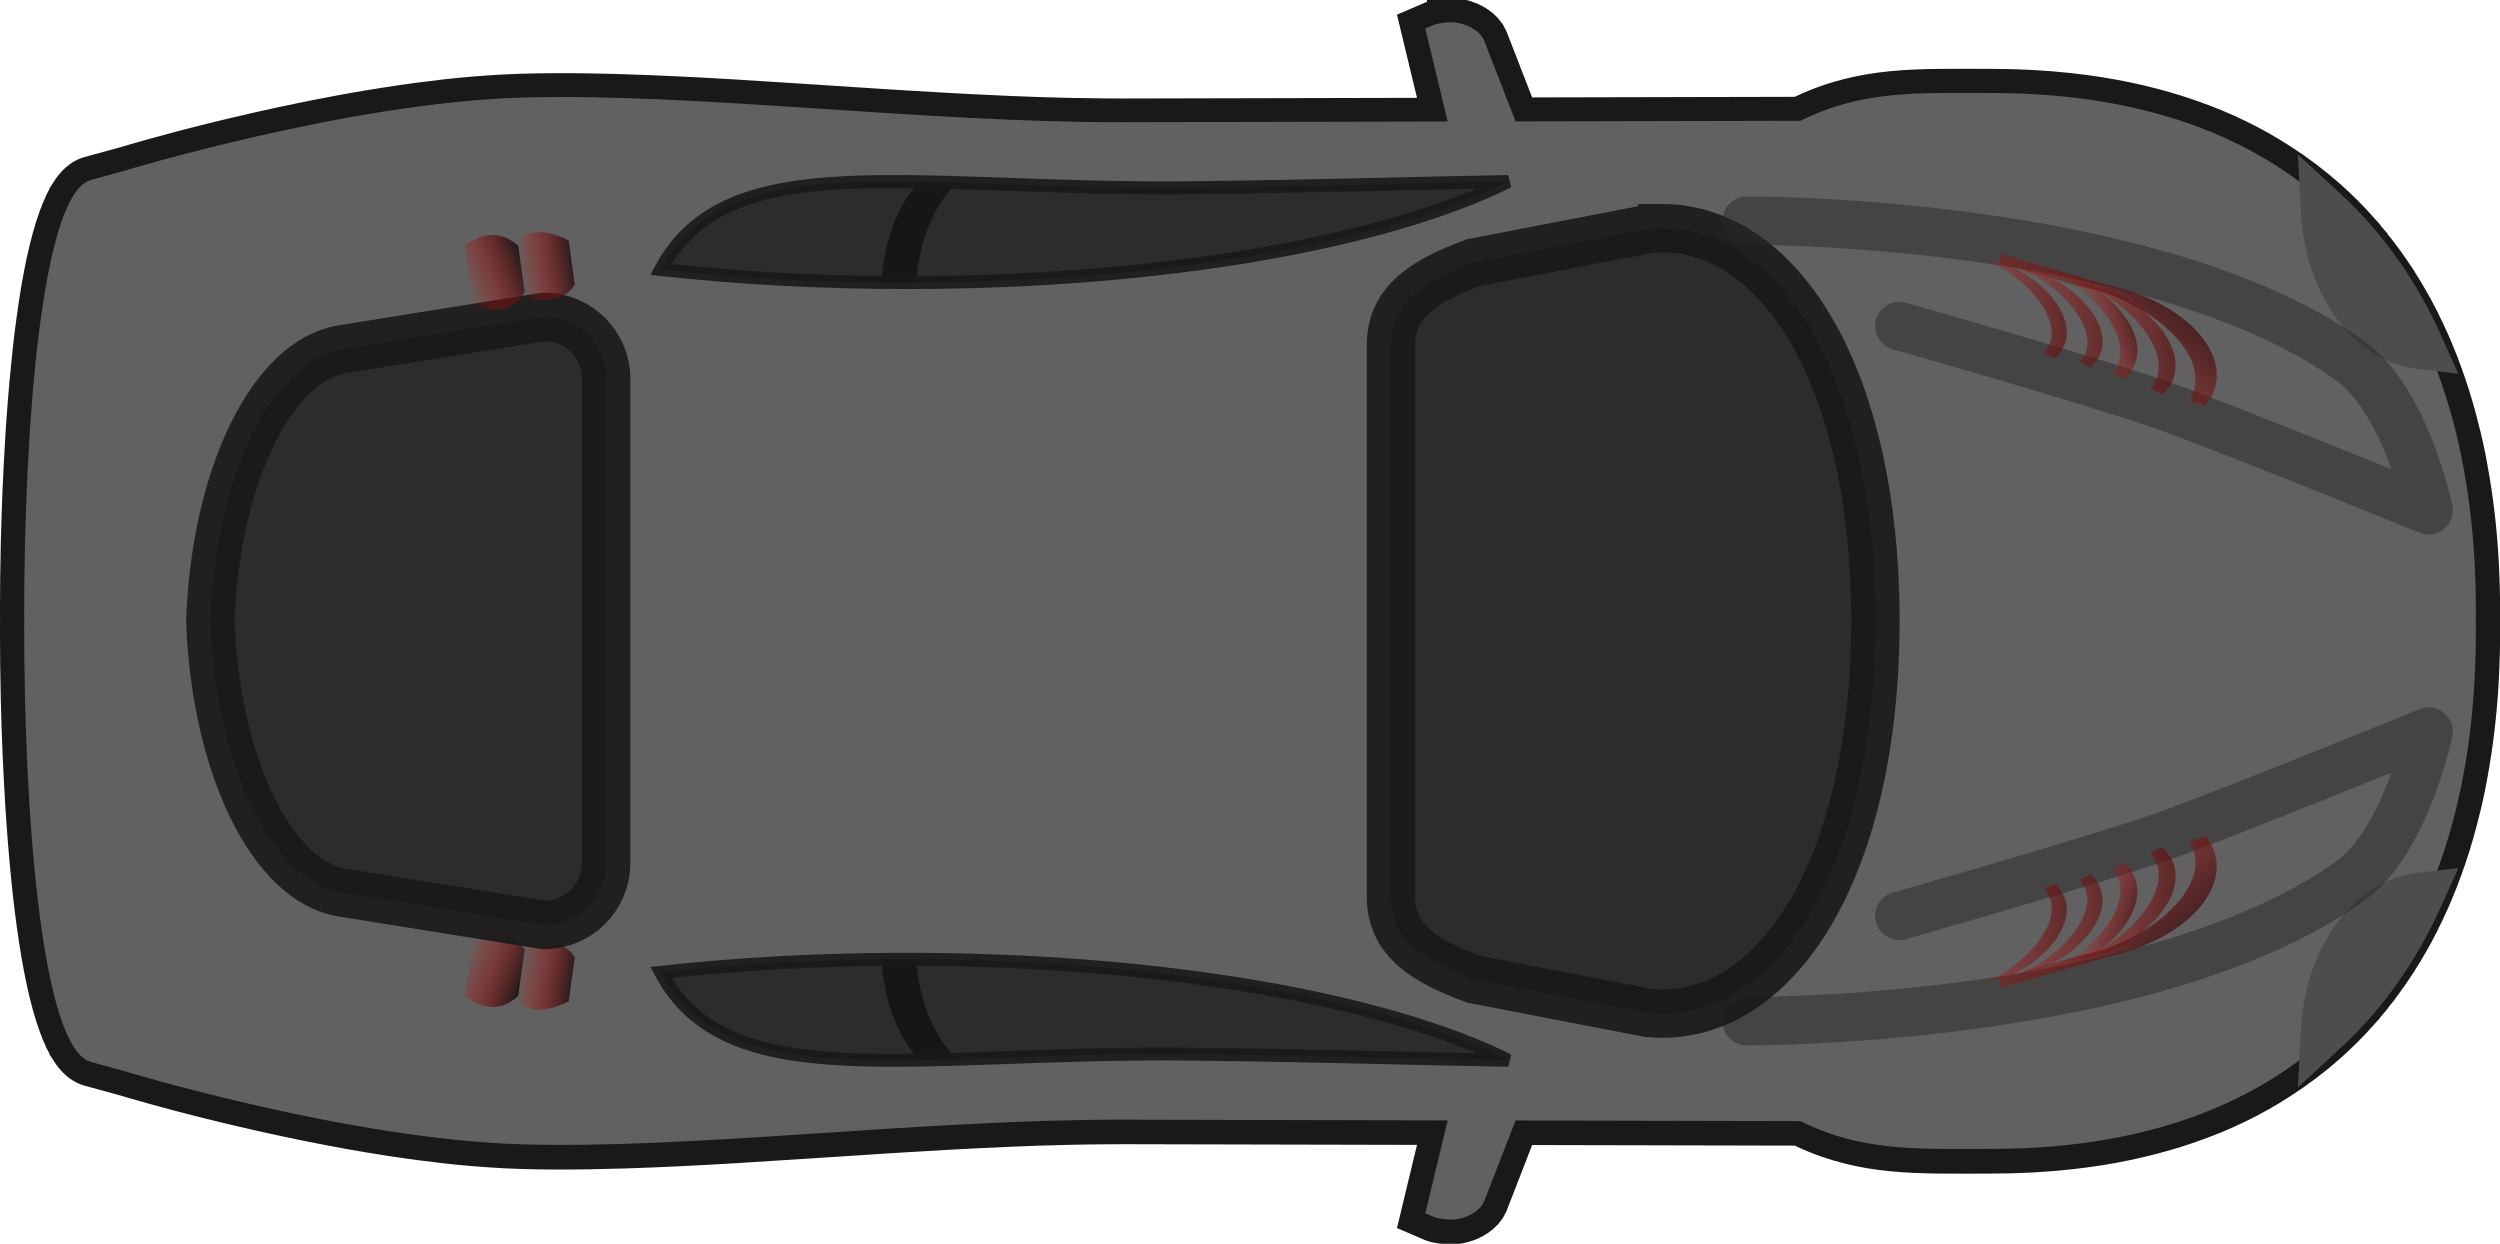 <svg version="1.1" xmlns="http://www.w3.org/2000/svg" xmlns:xlink="http://www.w3.org/1999/xlink" width="77.499" height="38.557" viewBox="0,0,77.499,38.557"><defs><linearGradient x1="267.858" y1="189.206" x2="265.995" y2="188.593" gradientUnits="userSpaceOnUse" id="color-1"><stop offset="0" stop-color="#1a1a1a"/><stop offset="1" stop-color="#f30000" stop-opacity="0"/></linearGradient><linearGradient x1="270.246" y1="188.13" x2="269.3" y2="188.135" gradientUnits="userSpaceOnUse" id="color-2"><stop offset="0" stop-color="#1a1a1a"/><stop offset="1" stop-color="#f30000" stop-opacity="0"/></linearGradient><linearGradient x1="270.1" y1="188.751" x2="264.945" y2="188.302" gradientUnits="userSpaceOnUse" id="color-3"><stop offset="0" stop-color="#1a1a1a"/><stop offset="1" stop-color="#f30000" stop-opacity="0"/></linearGradient><linearGradient x1="270.99" y1="189.258" x2="269.908" y2="188.694" gradientUnits="userSpaceOnUse" id="color-4"><stop offset="0" stop-color="#1a1a1a"/><stop offset="1" stop-color="#f30000" stop-opacity="0"/></linearGradient><linearGradient x1="269.663" y1="190.034" x2="266.07" y2="185.938" gradientUnits="userSpaceOnUse" id="color-5"><stop offset="0" stop-color="#1a1a1a"/><stop offset="1" stop-color="#f30000" stop-opacity="0"/></linearGradient><linearGradient x1="268.478" y1="188.717" x2="262.542" y2="188.806" gradientUnits="userSpaceOnUse" id="color-6"><stop offset="0" stop-color="#1a1a1a"/><stop offset="1" stop-color="#f30000" stop-opacity="0"/></linearGradient><linearGradient x1="266.794" y1="189.66" x2="261.925" y2="189.373" gradientUnits="userSpaceOnUse" id="color-7"><stop offset="0" stop-color="#1a1a1a"/><stop offset="1" stop-color="#f30000" stop-opacity="0"/></linearGradient><linearGradient x1="217.516" y1="191.114" x2="215.659" y2="190.38" gradientUnits="userSpaceOnUse" id="color-8"><stop offset="0" stop-color="#1a1a1a"/><stop offset="1" stop-color="#f30000" stop-opacity="0"/></linearGradient><linearGradient x1="219.068" y1="191.283" x2="217.301" y2="190.996" gradientUnits="userSpaceOnUse" id="color-9"><stop offset="0" stop-color="#1a1a1a"/><stop offset="1" stop-color="#f30000" stop-opacity="0"/></linearGradient><linearGradient x1="267.858" y1="170.735" x2="265.995" y2="171.347" gradientUnits="userSpaceOnUse" id="color-10"><stop offset="0" stop-color="#1a1a1a"/><stop offset="1" stop-color="#f30000" stop-opacity="0"/></linearGradient><linearGradient x1="270.246" y1="171.81" x2="269.3" y2="171.805" gradientUnits="userSpaceOnUse" id="color-11"><stop offset="0" stop-color="#1a1a1a"/><stop offset="1" stop-color="#f30000" stop-opacity="0"/></linearGradient><linearGradient x1="270.1" y1="171.189" x2="264.945" y2="171.638" gradientUnits="userSpaceOnUse" id="color-12"><stop offset="0" stop-color="#1a1a1a"/><stop offset="1" stop-color="#f30000" stop-opacity="0"/></linearGradient><linearGradient x1="270.99" y1="170.682" x2="269.908" y2="171.247" gradientUnits="userSpaceOnUse" id="color-13"><stop offset="0" stop-color="#1a1a1a"/><stop offset="1" stop-color="#f30000" stop-opacity="0"/></linearGradient><linearGradient x1="269.663" y1="169.907" x2="266.07" y2="174.002" gradientUnits="userSpaceOnUse" id="color-14"><stop offset="0" stop-color="#1a1a1a"/><stop offset="1" stop-color="#f30000" stop-opacity="0"/></linearGradient><linearGradient x1="268.478" y1="171.224" x2="262.542" y2="171.134" gradientUnits="userSpaceOnUse" id="color-15"><stop offset="0" stop-color="#1a1a1a"/><stop offset="1" stop-color="#f30000" stop-opacity="0"/></linearGradient><linearGradient x1="266.794" y1="170.28" x2="261.925" y2="170.567" gradientUnits="userSpaceOnUse" id="color-16"><stop offset="0" stop-color="#1a1a1a"/><stop offset="1" stop-color="#f30000" stop-opacity="0"/></linearGradient><linearGradient x1="217.516" y1="168.827" x2="215.659" y2="169.56" gradientUnits="userSpaceOnUse" id="color-17"><stop offset="0" stop-color="#1a1a1a"/><stop offset="1" stop-color="#f30000" stop-opacity="0"/></linearGradient><linearGradient x1="219.068" y1="168.657" x2="217.301" y2="168.944" gradientUnits="userSpaceOnUse" id="color-18"><stop offset="0" stop-color="#1a1a1a"/><stop offset="1" stop-color="#f30000" stop-opacity="0"/></linearGradient></defs><g transform="translate(-201.25,-160.722)"><g data-paper-data="{&quot;isPaintingLayer&quot;:true}" fill-rule="nonzero" stroke-dasharray="" stroke-dashoffset="0" style="mix-blend-mode: normal"><path d="M246.234,161.412v0c0.068,-0 0.141,0.006 0.216,0.02c0.025,0.005 0.05,0.011 0.075,0.018c0.024,0.006 0.051,0.013 0.075,0.02c0.05,0.016 0.102,0.034 0.151,0.055c0.146,0.064 0.284,0.155 0.384,0.266c0.001,0.001 0.002,0.002 0.003,0.003c0.05,0.056 0.089,0.117 0.118,0.183l0.977,2.516l8.832,-0.02c0.06,-0.03 0.119,-0.06 0.178,-0.088c0.239,-0.112 0.475,-0.209 0.71,-0.291c0.117,-0.041 0.234,-0.078 0.351,-0.113c0.41,-0.121 0.818,-0.205 1.233,-0.261c0.237,-0.032 0.476,-0.056 0.718,-0.073c0.121,-0.009 0.244,-0.014 0.367,-0.02c0.246,-0.011 0.493,-0.017 0.748,-0.02c0.51,-0.006 1.043,0 1.607,0c0.836,0 1.633,0.043 2.393,0.126c0.304,0.033 0.602,0.072 0.894,0.118c0.584,0.092 1.143,0.21 1.68,0.351c0.134,0.035 0.268,0.072 0.399,0.11c0.394,0.115 0.772,0.243 1.14,0.384c0.123,0.047 0.244,0.093 0.364,0.143c0.239,0.1 0.473,0.205 0.7,0.316c0.114,0.055 0.228,0.113 0.339,0.171c0.222,0.116 0.439,0.239 0.65,0.367c0.106,0.064 0.209,0.13 0.311,0.196c0.514,0.331 0.993,0.693 1.439,1.087c0.356,0.315 0.691,0.649 1.004,1.002c0,0 -0,0.002 0,0.003c0.078,0.088 0.156,0.176 0.231,0.266c0,0 -0,0.002 0,0.003c0.075,0.09 0.151,0.181 0.223,0.274c0,0 -0,0.002 0,0.003c0.219,0.278 0.427,0.564 0.623,0.861c0,0.001 -0,0.002 0,0.003c0.065,0.099 0.131,0.198 0.193,0.299c0,0.001 -0,0.002 0,0.003c0.188,0.304 0.367,0.615 0.532,0.936c0,0.001 -0,0.002 0,0.003c0.055,0.107 0.108,0.215 0.161,0.324c0,0.001 -0,0.002 0,0.003c0.052,0.109 0.106,0.218 0.156,0.329c0,0.001 -0,0.002 0,0.003c0.1,0.222 0.196,0.446 0.286,0.675c0,0.001 -0,0.002 0,0.003c0.045,0.114 0.088,0.23 0.131,0.346c0,0.001 -0,0.002 0,0.003c0.043,0.116 0.085,0.234 0.126,0.351c0.04,0.118 0.08,0.237 0.118,0.356c0,0.001 -0,0.002 0,0.003c0.038,0.12 0.075,0.24 0.11,0.362c0,0.001 -0,0.002 0,0.003c0.035,0.121 0.07,0.244 0.103,0.367c0,0.001 -0,0.002 0,0.003c0.099,0.37 0.19,0.748 0.269,1.132v0.003c0.026,0.128 0.049,0.257 0.073,0.387v0.003c0.167,0.909 0.278,1.853 0.334,2.829c0,0.001 -0,0.002 0,0.003c0.008,0.139 0.014,0.279 0.02,0.419c0,0.001 -0,0.002 0,0.003c0.011,0.281 0.02,0.563 0.023,0.849c0,0.001 -0,0.002 0,0.003c0.001,0.143 0.001,0.287 0,0.432c0,0.051 -0.002,0.102 -0.002,0.153c0.001,0.051 0.002,0.102 0.002,0.153c0.001,0.144 0.001,0.289 0,0.432c-0,0.001 0,0.002 0,0.003c-0.003,0.286 -0.011,0.568 -0.023,0.849c-0,0.001 0,0.002 0,0.003c-0.006,0.14 -0.012,0.28 -0.02,0.419c-0,0.001 0,0.002 0,0.003c-0.056,0.977 -0.167,1.92 -0.334,2.829v0.003c-0.024,0.129 -0.047,0.259 -0.073,0.387v0.003c-0.078,0.385 -0.169,0.762 -0.269,1.132c-0,0.001 0,0.002 0,0.003c-0.033,0.123 -0.068,0.245 -0.103,0.367c-0,0.001 0,0.002 0,0.003c-0.035,0.121 -0.073,0.242 -0.11,0.362c-0,0.001 0,0.002 0,0.003c-0.038,0.12 -0.078,0.239 -0.118,0.356c-0.04,0.118 -0.083,0.235 -0.126,0.351c-0,0.001 0,0.002 0,0.003c-0.043,0.116 -0.086,0.232 -0.131,0.346c-0,0.001 0,0.002 0,0.003c-0.09,0.229 -0.186,0.453 -0.286,0.675c-0,0.001 0,0.002 0,0.003c-0.05,0.111 -0.103,0.22 -0.156,0.329c-0,0.001 0,0.002 0,0.003c-0.052,0.109 -0.106,0.217 -0.161,0.324c-0,0.001 0,0.002 0,0.003c-0.165,0.322 -0.344,0.633 -0.532,0.936c-0,0.001 0,0.002 0,0.003c-0.062,0.101 -0.128,0.2 -0.193,0.299c-0,0.001 0,0.002 0,0.003c-0.196,0.297 -0.404,0.583 -0.623,0.861c-0,0.001 0,0.002 0,0.003c-0.073,0.092 -0.148,0.184 -0.223,0.274c-0,0 0,0.002 0,0.003c-0.075,0.09 -0.153,0.178 -0.231,0.266c-0,0 0,0.002 0,0.003c-0.313,0.353 -0.648,0.687 -1.004,1.002c-0.445,0.394 -0.925,0.756 -1.439,1.087c-0.103,0.066 -0.206,0.132 -0.311,0.196c-0.211,0.127 -0.428,0.25 -0.65,0.367c-0.111,0.058 -0.225,0.115 -0.339,0.171c-0.228,0.111 -0.461,0.217 -0.7,0.316c-0.12,0.05 -0.242,0.096 -0.364,0.143c-0.368,0.141 -0.746,0.269 -1.14,0.384c-0.131,0.038 -0.265,0.075 -0.399,0.11c-0.536,0.141 -1.096,0.26 -1.68,0.351c-0.292,0.046 -0.59,0.085 -0.894,0.118c-0.76,0.083 -1.556,0.126 -2.393,0.126c-0.564,0 -1.097,0.006 -1.607,0c-0.255,-0.003 -0.503,-0.009 -0.748,-0.02c-0.123,-0.006 -0.246,-0.012 -0.367,-0.02c-0.242,-0.017 -0.481,-0.041 -0.718,-0.073c-0.414,-0.056 -0.823,-0.14 -1.233,-0.261c-0.117,-0.035 -0.234,-0.072 -0.351,-0.113c-0.236,-0.083 -0.471,-0.179 -0.71,-0.291c-0.06,-0.028 -0.118,-0.058 -0.178,-0.088l-8.832,-0.02l-0.977,2.516c-0.029,0.067 -0.068,0.127 -0.118,0.183c-0.001,0.001 -0.002,0.002 -0.003,0.003c-0.1,0.111 -0.238,0.202 -0.384,0.266c-0.049,0.021 -0.1,0.04 -0.151,0.055c-0.025,0.007 -0.051,0.014 -0.075,0.02c-0.025,0.006 -0.05,0.013 -0.075,0.018c-0.075,0.014 -0.148,0.02 -0.216,0.02c-0.121,-0.001 -0.379,-0.024 -0.52,-0.075l-0.281,-0.121l0.695,-2.887l-10.027,-0.023c-0.196,-0 -0.393,0.001 -0.59,0.003c-0.395,0.003 -0.793,0.008 -1.193,0.018c-0.586,0.013 -1.178,0.033 -1.772,0.058c-0.032,0.001 -0.064,0.004 -0.095,0.005c-1.2,0.051 -2.411,0.12 -3.618,0.196c-1.633,0.103 -3.255,0.217 -4.83,0.311c-1.167,0.07 -2.308,0.127 -3.404,0.161c-0.753,0.023 -1.483,0.037 -2.189,0.033c-0.347,-0.002 -0.688,-0.007 -1.022,-0.018c-0.333,-0.01 -0.673,-0.029 -1.017,-0.053c-0.172,-0.012 -0.344,-0.025 -0.517,-0.04c-0.52,-0.046 -1.048,-0.106 -1.574,-0.176c-0.001,-0 -0.002,0 -0.003,0c-0.351,-0.046 -0.7,-0.098 -1.049,-0.153c-0.349,-0.055 -0.697,-0.112 -1.039,-0.173c-0.342,-0.061 -0.68,-0.126 -1.012,-0.191c-0.001,-0 -0.002,0 -0.003,0c-0.166,-0.033 -0.327,-0.065 -0.49,-0.098c-0.487,-0.1 -0.959,-0.202 -1.406,-0.304c-0.001,-0 -0.002,0 -0.003,0c-0.299,-0.068 -0.585,-0.135 -0.861,-0.201c-0.551,-0.132 -1.054,-0.26 -1.489,-0.374c-0.653,-0.171 -1.155,-0.316 -1.454,-0.402c-0.199,-0.058 -0.306,-0.09 -0.306,-0.09l-1.1,-0.301c-0.072,-0.02 -0.143,-0.056 -0.211,-0.105c-0.023,-0.017 -0.045,-0.035 -0.068,-0.055c-0.088,-0.079 -0.173,-0.182 -0.254,-0.309c-0,-0.001 0,-0.002 0,-0.003c-0.04,-0.063 -0.082,-0.132 -0.12,-0.206c-0,-0.001 0,-0.002 0,-0.003c-0.038,-0.074 -0.076,-0.154 -0.113,-0.239c-0,-0.001 0,-0.002 0,-0.003c-0.295,-0.684 -0.532,-1.698 -0.718,-2.91c-0,-0.001 0,-0.002 0,-0.003c-0.003,-0.019 -0.005,-0.039 -0.008,-0.058c-0.041,-0.268 -0.08,-0.546 -0.115,-0.831c-0.002,-0.019 -0.005,-0.038 -0.008,-0.058c-0.04,-0.325 -0.076,-0.659 -0.11,-1.002c-0,-0.001 0,-0.002 0,-0.003c-0.017,-0.171 -0.034,-0.345 -0.05,-0.52c-0,-0.001 0,-0.002 0,-0.003c-0.016,-0.175 -0.031,-0.349 -0.045,-0.527c-0,-0.001 0,-0.002 0,-0.003c-0.029,-0.357 -0.054,-0.719 -0.078,-1.085c-0,-0.001 0,-0.002 0,-0.003c-0.07,-1.099 -0.117,-2.232 -0.143,-3.339c-0,-0.001 0,-0.002 0,-0.003c-0.017,-0.738 -0.025,-1.463 -0.025,-2.162c0,-0.078 0.002,-0.158 0.003,-0.236c-0,-0.078 -0.003,-0.158 -0.003,-0.236c0,-0.698 0.008,-1.423 0.025,-2.162c0,-0.001 -0,-0.002 0,-0.003c0.026,-1.107 0.073,-2.24 0.143,-3.339c0,-0.001 -0,-0.002 0,-0.003c0.023,-0.366 0.049,-0.728 0.078,-1.085c0,-0.001 -0,-0.002 0,-0.003c0.014,-0.178 0.029,-0.353 0.045,-0.527c0,-0.001 -0,-0.002 0,-0.003c0.016,-0.175 0.033,-0.349 0.05,-0.52c0,-0.001 -0,-0.002 0,-0.003c0.034,-0.343 0.07,-0.677 0.11,-1.002c0.002,-0.02 0.005,-0.038 0.008,-0.058c0.036,-0.285 0.075,-0.563 0.115,-0.831c0.003,-0.019 0.005,-0.039 0.008,-0.058c0,-0.001 -0,-0.002 0,-0.003c0.186,-1.212 0.423,-2.226 0.718,-2.91c0,-0.001 -0,-0.002 0,-0.003c0.037,-0.085 0.075,-0.164 0.113,-0.239c0,-0.001 -0,-0.002 0,-0.003c0.038,-0.074 0.08,-0.143 0.12,-0.206c0,-0.001 -0,-0.002 0,-0.003c0.081,-0.126 0.165,-0.23 0.254,-0.309c0.023,-0.02 0.045,-0.038 0.068,-0.055c0.068,-0.05 0.138,-0.085 0.211,-0.105l1.1,-0.301c0,0 0.108,-0.033 0.306,-0.09c0.298,-0.086 0.801,-0.23 1.454,-0.402c0.435,-0.114 0.937,-0.242 1.489,-0.374c0.276,-0.066 0.563,-0.133 0.861,-0.201c0.001,-0 0.002,0 0.003,0c0.447,-0.102 0.919,-0.204 1.406,-0.304c0.163,-0.033 0.324,-0.065 0.49,-0.098c0.001,-0 0.002,0 0.003,0c0.331,-0.065 0.67,-0.13 1.012,-0.191c0.343,-0.061 0.69,-0.119 1.039,-0.173c0.349,-0.055 0.698,-0.107 1.049,-0.153c0.001,-0 0.002,0 0.003,0c0.526,-0.07 1.054,-0.13 1.574,-0.176c0.174,-0.015 0.345,-0.028 0.517,-0.04c0.344,-0.024 0.683,-0.043 1.017,-0.053c0.333,-0.01 0.675,-0.016 1.022,-0.018c0.706,-0.004 1.436,0.009 2.189,0.033c1.096,0.034 2.237,0.091 3.404,0.161c1.575,0.094 3.197,0.208 4.83,0.311c1.207,0.076 2.418,0.145 3.618,0.196c0.032,0.001 0.064,0.004 0.095,0.005c0.594,0.025 1.187,0.044 1.772,0.058c0.4,0.009 0.798,0.015 1.193,0.018c0.197,0.001 0.394,0.003 0.59,0.003l10.027,-0.023l-0.695,-2.887l0.281,-0.121c0.14,-0.051 0.398,-0.075 0.52,-0.075z" fill="#000000" stroke="#191919" stroke-width="1.5" stroke-linecap="butt" stroke-linejoin="miter" stroke-miterlimit="4"/><path d="M246.234,161.412v0c0.068,-0 0.141,0.006 0.216,0.02c0.025,0.005 0.05,0.011 0.075,0.018c0.024,0.006 0.051,0.013 0.075,0.02c0.05,0.015 0.102,0.034 0.151,0.055c0.146,0.064 0.284,0.153 0.384,0.264c0.001,0.001 0.002,0.002 0.003,0.003c0.05,0.056 0.089,0.117 0.118,0.183l0.977,2.511l8.832,-0.02c1.92,-0.959 3.656,-0.861 5.912,-0.861c10.705,0 15.074,6.956 15.023,16.178c0,0.063 -0.002,0.126 -0.002,0.188c0.001,0.063 0.002,0.126 0.002,0.188c0.05,9.222 -4.318,16.178 -15.023,16.178c-2.256,0 -3.992,0.098 -5.912,-0.861l-8.832,-0.02l-0.977,2.511c-0.029,0.067 -0.068,0.127 -0.118,0.183c-0.001,0.001 -0.002,0.002 -0.003,0.003c-0.1,0.111 -0.238,0.2 -0.384,0.264c-0.049,0.021 -0.1,0.04 -0.151,0.055c-0.024,0.007 -0.051,0.014 -0.075,0.02c-0.025,0.006 -0.05,0.013 -0.075,0.018c-0.075,0.014 -0.148,0.02 -0.216,0.02c-0.121,-0.001 -0.379,-0.025 -0.52,-0.075l-0.281,-0.121l0.695,-2.88l-10.027,-0.023c-6.263,-0.013 -13.378,0.924 -18.714,0.763c-5.335,-0.161 -12.221,-2.249 -12.221,-2.249l-1.1,-0.304c-1.547,-0.425 -2.066,-7.822 -2.066,-13.399c0,-0.089 0.002,-0.181 0.003,-0.271c-0,-0.09 -0.003,-0.182 -0.003,-0.271c0,-5.577 0.52,-12.973 2.066,-13.399l1.1,-0.304c0,0 6.886,-2.088 12.221,-2.249c5.335,-0.161 12.45,0.776 18.714,0.763l10.027,-0.023l-0.695,-2.88l0.281,-0.121c0.14,-0.051 0.398,-0.075 0.52,-0.075z" fill="#616161" stroke="none" stroke-width="1" stroke-linecap="butt" stroke-linejoin="miter" stroke-miterlimit="10"/><path d="M229.348,190.458c7.934,0 14.872,1.256 18.661,3.131c-2.57,-0.04 -5.772,-0.144 -9.763,-0.191c-8.642,-0.102 -14.453,1.38 -16.514,-2.533c2.37,-0.262 4.937,-0.407 7.617,-0.407z" fill="#262626" stroke="none" stroke-width="1" stroke-linecap="butt" stroke-linejoin="miter" stroke-miterlimit="10" opacity="0.9"/><path d="M229.348,190.458c0.101,0 0.201,-0 0.301,0c0.09,1.312 0.575,2.44 1.263,3.098c-0.397,0.012 -0.785,0.022 -1.16,0.028c-0.656,-0.69 -1.107,-1.821 -1.172,-3.121c0.255,-0.003 0.511,-0.005 0.768,-0.005z" fill="#000000" stroke="none" stroke-width="1" stroke-linecap="butt" stroke-linejoin="miter" stroke-miterlimit="10" opacity="0.5"/><path d="M276.473,188.604c-0.731,1.626 -1.729,3.058 -3.005,4.238l-0.422,0.389l0.03,-0.572c0.128,-2.294 1.425,-4.179 3.156,-4.381l0.409,-0.048z" fill="#4d4d4d" stroke="#4d4d4d" stroke-width="1" stroke-linecap="butt" stroke-linejoin="miter" stroke-miterlimit="4"/><path d="M260.128,189.113c0,0 6.401,-1.815 8.466,-2.569c2.156,-0.787 7.942,-3.145 7.942,-3.145c0,0 -0.702,3.412 -2.449,4.653c-6.204,4.408 -18.694,4.327 -18.694,4.327" fill="none" stroke="#292929" stroke-width="1.5" stroke-linecap="round" stroke-linejoin="round" stroke-miterlimit="4" opacity="0.5"/><path d="M267.421,187.915c0.359,0.877 -0.457,2.052 -1.848,2.732l-1.095,0.311c0.128,-0.066 0.232,-0.116 0.274,-0.133c1.297,-0.526 2.545,-1.933 2.159,-2.875c-0.047,-0.114 -0.111,-0.216 -0.191,-0.309l0.356,-0.188c0.153,0.127 0.27,0.282 0.344,0.462z" fill="url(#color-1)" stroke="none" stroke-width="1" stroke-linecap="butt" stroke-linejoin="miter" stroke-miterlimit="10"/><path d="M268.111,187.557c0.359,0.877 -0.457,2.052 -1.848,2.732l-1.095,0.311c0.128,-0.066 0.232,-0.116 0.274,-0.133c1.297,-0.526 2.545,-1.933 2.159,-2.875c-0.047,-0.114 -0.111,-0.216 -0.191,-0.309l0.356,-0.188c0.153,0.127 0.27,0.282 0.344,0.462z" fill="url(#color-2)" stroke="none" stroke-width="1" stroke-linecap="butt" stroke-linejoin="miter" stroke-miterlimit="10"/><path d="M268.608,187.443c0.359,0.877 -0.457,2.052 -1.848,2.732l-1.095,0.311c0.128,-0.066 0.232,-0.116 0.274,-0.133c1.297,-0.526 2.545,-1.933 2.159,-2.875c-0.047,-0.114 -0.111,-0.216 -0.191,-0.309l0.356,-0.188c0.153,0.127 0.27,0.282 0.344,0.462z" fill="url(#color-3)" stroke="none" stroke-width="1" stroke-linecap="butt" stroke-linejoin="miter" stroke-miterlimit="10"/><path d="M269.941,187.308c0.247,1.27 -1.252,2.631 -3.364,3.073l-3.329,0.976v-0.331c0.263,-0.018 2.311,-0.655 2.583,-0.707c1.773,-0.339 3.708,-1.805 3.457,-3.093c-0.03,-0.156 -0.086,-0.302 -0.163,-0.439l0.497,-0.148c0.162,0.2 0.271,0.424 0.319,0.67z" fill="url(#color-4)" stroke="none" stroke-width="1" stroke-linecap="butt" stroke-linejoin="miter" stroke-miterlimit="10"/><path d="M269.941,187.308c0.247,1.27 -1.252,2.631 -3.364,3.073l-3.329,0.976v-0.331c0.263,-0.018 2.311,-0.655 2.583,-0.707c1.773,-0.339 3.708,-1.805 3.457,-3.093c-0.03,-0.156 -0.086,-0.302 -0.163,-0.439l0.497,-0.148c0.162,0.2 0.271,0.424 0.319,0.67z" fill="url(#color-5)" stroke="none" stroke-width="1" stroke-linecap="butt" stroke-linejoin="miter" stroke-miterlimit="10"/><path d="M266.045,187.824c0.137,0.114 0.241,0.252 0.307,0.413c0.321,0.784 -0.409,1.833 -1.651,2.44l-0.978,0.278c0.114,-0.059 0.207,-0.104 0.244,-0.119c1.158,-0.47 2.273,-1.727 1.929,-2.568c-0.042,-0.102 -0.099,-0.193 -0.17,-0.276l0.318,-0.168z" fill="url(#color-6)" stroke="none" stroke-width="1" stroke-linecap="butt" stroke-linejoin="miter" stroke-miterlimit="10"/><path d="M264.936,188.111c0.137,0.114 0.241,0.252 0.307,0.413c0.321,0.784 -0.409,1.833 -1.651,2.44l-0.978,0.278c0.114,-0.059 0.207,-0.104 0.244,-0.119c1.158,-0.47 2.273,-1.727 1.929,-2.568c-0.042,-0.102 -0.099,-0.193 -0.17,-0.276l0.318,-0.168z" fill="url(#color-7)" stroke="none" stroke-width="1" stroke-linecap="butt" stroke-linejoin="miter" stroke-miterlimit="10"/><path d="M215.925,189.694c0.666,-0.163 1.244,-0.119 1.59,0.465l-0.2,1.438c-0.552,0.496 -1.105,0.398 -1.657,0.012z" fill="url(#color-8)" stroke="none" stroke-width="1" stroke-linecap="butt" stroke-linejoin="miter" stroke-miterlimit="10"/><path d="M217.554,189.956c0.655,-0.097 1.218,-0.046 1.514,0.443l-0.191,1.368c-0.521,0.239 -1.043,0.419 -1.577,0.012z" fill="url(#color-9)" stroke="none" stroke-width="1" stroke-linecap="butt" stroke-linejoin="miter" stroke-miterlimit="10"/><path d="M248.097,193.409l-0.09,0.382c-2.573,-0.04 -5.774,-0.144 -9.763,-0.191c-4.309,-0.051 -7.917,0.293 -10.733,0.161c-1.408,-0.066 -2.618,-0.25 -3.623,-0.678c-1.004,-0.428 -1.799,-1.107 -2.335,-2.124l-0.138,-0.261l0.294,-0.033c2.378,-0.263 4.952,-0.407 7.64,-0.407c7.955,0 14.905,1.249 18.749,3.151zM222.075,191.034c0.483,0.783 1.128,1.322 1.968,1.68c0.935,0.398 2.104,0.583 3.487,0.648c2.766,0.13 6.384,-0.214 10.717,-0.163c3.543,0.042 6.376,0.124 8.782,0.171c-3.884,-1.626 -10.357,-2.709 -17.682,-2.709c-2.554,0 -4.999,0.134 -7.273,0.374z" fill="#191919" stroke="none" stroke-width="5" stroke-linecap="butt" stroke-linejoin="miter" stroke-miterlimit="10" opacity="0.9"/><path d="M220.041,172.474v14.993c0,1.068 -0.86,1.928 -1.928,1.928l-6.246,-1.002c-2.181,-0.35 -3.932,-3.918 -4.097,-8.423c0.165,-4.505 1.916,-8.073 4.097,-8.423l6.246,-1.002c1.068,0 1.928,0.86 1.928,1.928z" fill="#262626" stroke="#191919" stroke-width="1.5" stroke-linecap="butt" stroke-linejoin="miter" stroke-miterlimit="4" opacity="0.9"/><path d="M252.776,167.796c3.647,0 6.604,4.608 6.613,12.174c-0.009,7.565 -2.966,12.174 -6.613,12.174c-0.239,0 -0.473,-0.027 -0.705,-0.078c-0.001,0.001 -0.002,0.002 -0.003,0.003l-5.129,-0.989c-1.424,-0.531 -2.571,-1.147 -2.571,-2.571v-17.077c0,-1.424 1.147,-2.04 2.571,-2.571l5.129,-0.989c0.001,0.001 0.002,0.002 0.003,0.003c0.232,-0.051 0.467,-0.078 0.705,-0.078z" fill="#262626" stroke="#191919" stroke-width="1.5" stroke-linecap="butt" stroke-linejoin="miter" stroke-miterlimit="4" opacity="0.9"/><path d="M229.348,169.483c-2.68,0 -5.247,-0.145 -7.617,-0.407c2.062,-3.914 7.872,-2.431 16.514,-2.533c3.992,-0.047 7.194,-0.151 9.763,-0.191c-3.789,1.875 -10.727,3.131 -18.661,3.131z" fill="#262626" stroke="none" stroke-width="1" stroke-linecap="butt" stroke-linejoin="miter" stroke-miterlimit="10" opacity="0.9"/><path d="M229.348,169.483c-0.258,0 -0.513,-0.002 -0.768,-0.005c0.066,-1.299 0.516,-2.431 1.172,-3.121c0.375,0.006 0.763,0.016 1.16,0.028c-0.688,0.658 -1.172,1.786 -1.263,3.098c-0.101,0 -0.2,0 -0.301,0z" fill="#000000" stroke="none" stroke-width="1" stroke-linecap="butt" stroke-linejoin="miter" stroke-miterlimit="10" opacity="0.5"/><path d="M276.641,171.711l-0.409,-0.048c-1.731,-0.202 -3.028,-2.087 -3.156,-4.381l-0.03,-0.572l0.422,0.389c1.277,1.179 2.274,2.612 3.005,4.238z" fill="#4d4d4d" stroke="#4d4d4d" stroke-width="1" stroke-linecap="butt" stroke-linejoin="miter" stroke-miterlimit="4"/><path d="M255.394,167.562c0,0 12.49,-0.082 18.694,4.327c1.747,1.241 2.449,4.653 2.449,4.653c0,0 -5.786,-2.357 -7.942,-3.145c-2.065,-0.754 -8.466,-2.569 -8.466,-2.569" fill="none" stroke="#292929" stroke-width="1.5" stroke-linecap="round" stroke-linejoin="round" stroke-miterlimit="4" opacity="0.5"/><path d="M267.077,172.487l-0.356,-0.188c0.079,-0.093 0.144,-0.195 0.191,-0.309c0.385,-0.941 -0.863,-2.349 -2.159,-2.875c-0.042,-0.017 -0.146,-0.068 -0.274,-0.133l1.095,0.311c1.39,0.679 2.207,1.854 1.848,2.732c-0.074,0.18 -0.191,0.335 -0.344,0.462z" fill="url(#color-10)" stroke="none" stroke-width="1" stroke-linecap="butt" stroke-linejoin="miter" stroke-miterlimit="10"/><path d="M267.767,172.845l-0.356,-0.188c0.079,-0.093 0.144,-0.195 0.191,-0.309c0.385,-0.941 -0.863,-2.349 -2.159,-2.875c-0.042,-0.017 -0.146,-0.068 -0.274,-0.133l1.095,0.311c1.39,0.679 2.207,1.854 1.848,2.732c-0.074,0.18 -0.191,0.335 -0.344,0.462z" fill="url(#color-11)" stroke="none" stroke-width="1" stroke-linecap="butt" stroke-linejoin="miter" stroke-miterlimit="10"/><path d="M268.264,172.959l-0.356,-0.188c0.079,-0.093 0.144,-0.195 0.191,-0.309c0.385,-0.941 -0.863,-2.349 -2.159,-2.875c-0.042,-0.017 -0.146,-0.068 -0.274,-0.133l1.095,0.311c1.39,0.679 2.207,1.854 1.848,2.732c-0.074,0.18 -0.191,0.335 -0.344,0.462z" fill="url(#color-12)" stroke="none" stroke-width="1" stroke-linecap="butt" stroke-linejoin="miter" stroke-miterlimit="10"/><path d="M269.622,173.302l-0.497,-0.148c0.077,-0.138 0.133,-0.284 0.163,-0.439c0.251,-1.288 -1.684,-2.754 -3.457,-3.093c-0.273,-0.052 -2.32,-0.689 -2.583,-0.707v-0.331l3.329,0.976c2.112,0.442 3.611,1.803 3.364,3.073c-0.048,0.246 -0.157,0.471 -0.319,0.67z" fill="url(#color-13)" stroke="none" stroke-width="1" stroke-linecap="butt" stroke-linejoin="miter" stroke-miterlimit="10"/><path d="M269.622,173.302l-0.497,-0.148c0.077,-0.138 0.133,-0.284 0.163,-0.439c0.251,-1.288 -1.684,-2.754 -3.457,-3.093c-0.273,-0.052 -2.32,-0.689 -2.583,-0.707v-0.331l3.329,0.976c2.112,0.442 3.611,1.803 3.364,3.073c-0.048,0.246 -0.157,0.471 -0.319,0.67z" fill="url(#color-14)" stroke="none" stroke-width="1" stroke-linecap="butt" stroke-linejoin="miter" stroke-miterlimit="10"/><path d="M266.045,172.116l-0.318,-0.168c0.071,-0.083 0.129,-0.174 0.17,-0.276c0.344,-0.841 -0.77,-2.098 -1.929,-2.568c-0.037,-0.015 -0.13,-0.06 -0.244,-0.119l0.978,0.278c1.242,0.607 1.972,1.657 1.651,2.44c-0.066,0.161 -0.17,0.299 -0.307,0.413z" fill="url(#color-15)" stroke="none" stroke-width="1" stroke-linecap="butt" stroke-linejoin="miter" stroke-miterlimit="10"/><path d="M264.936,171.829l-0.318,-0.168c0.071,-0.083 0.129,-0.174 0.17,-0.276c0.344,-0.841 -0.77,-2.098 -1.929,-2.568c-0.037,-0.015 -0.13,-0.06 -0.244,-0.119l0.978,0.278c1.242,0.607 1.972,1.657 1.651,2.44c-0.066,0.161 -0.17,0.299 -0.307,0.413z" fill="url(#color-16)" stroke="none" stroke-width="1" stroke-linecap="butt" stroke-linejoin="miter" stroke-miterlimit="10"/><path d="M215.925,170.247l-0.267,-1.915c0.552,-0.385 1.105,-0.483 1.657,0.012l0.2,1.438c-0.346,0.584 -0.924,0.627 -1.59,0.465z" fill="url(#color-17)" stroke="none" stroke-width="1" stroke-linecap="butt" stroke-linejoin="miter" stroke-miterlimit="10"/><path d="M217.554,169.985l-0.254,-1.823c0.534,-0.407 1.056,-0.227 1.577,0.012l0.191,1.368c-0.295,0.489 -0.859,0.54 -1.514,0.443z" fill="url(#color-18)" stroke="none" stroke-width="1" stroke-linecap="butt" stroke-linejoin="miter" stroke-miterlimit="10"/><path d="M229.348,169.682c-2.688,0 -5.262,-0.144 -7.64,-0.407l-0.294,-0.033l0.138,-0.261c0.536,-1.017 1.331,-1.696 2.335,-2.124c1.004,-0.428 2.215,-0.612 3.623,-0.678c2.815,-0.133 6.423,0.211 10.733,0.161c3.989,-0.047 7.191,-0.151 9.763,-0.191l0.09,0.382c-3.844,1.902 -10.794,3.151 -18.749,3.151zM229.348,169.281c7.324,0 13.798,-1.083 17.682,-2.709c-2.406,0.047 -5.239,0.129 -8.782,0.171c-4.333,0.051 -7.952,-0.293 -10.717,-0.163c-1.383,0.065 -2.552,0.249 -3.487,0.648c-0.84,0.358 -1.485,0.896 -1.968,1.68c2.274,0.24 4.719,0.374 7.273,0.374z" fill="#191919" stroke="none" stroke-width="5" stroke-linecap="butt" stroke-linejoin="miter" stroke-miterlimit="10" opacity="0.9"/></g></g></svg>